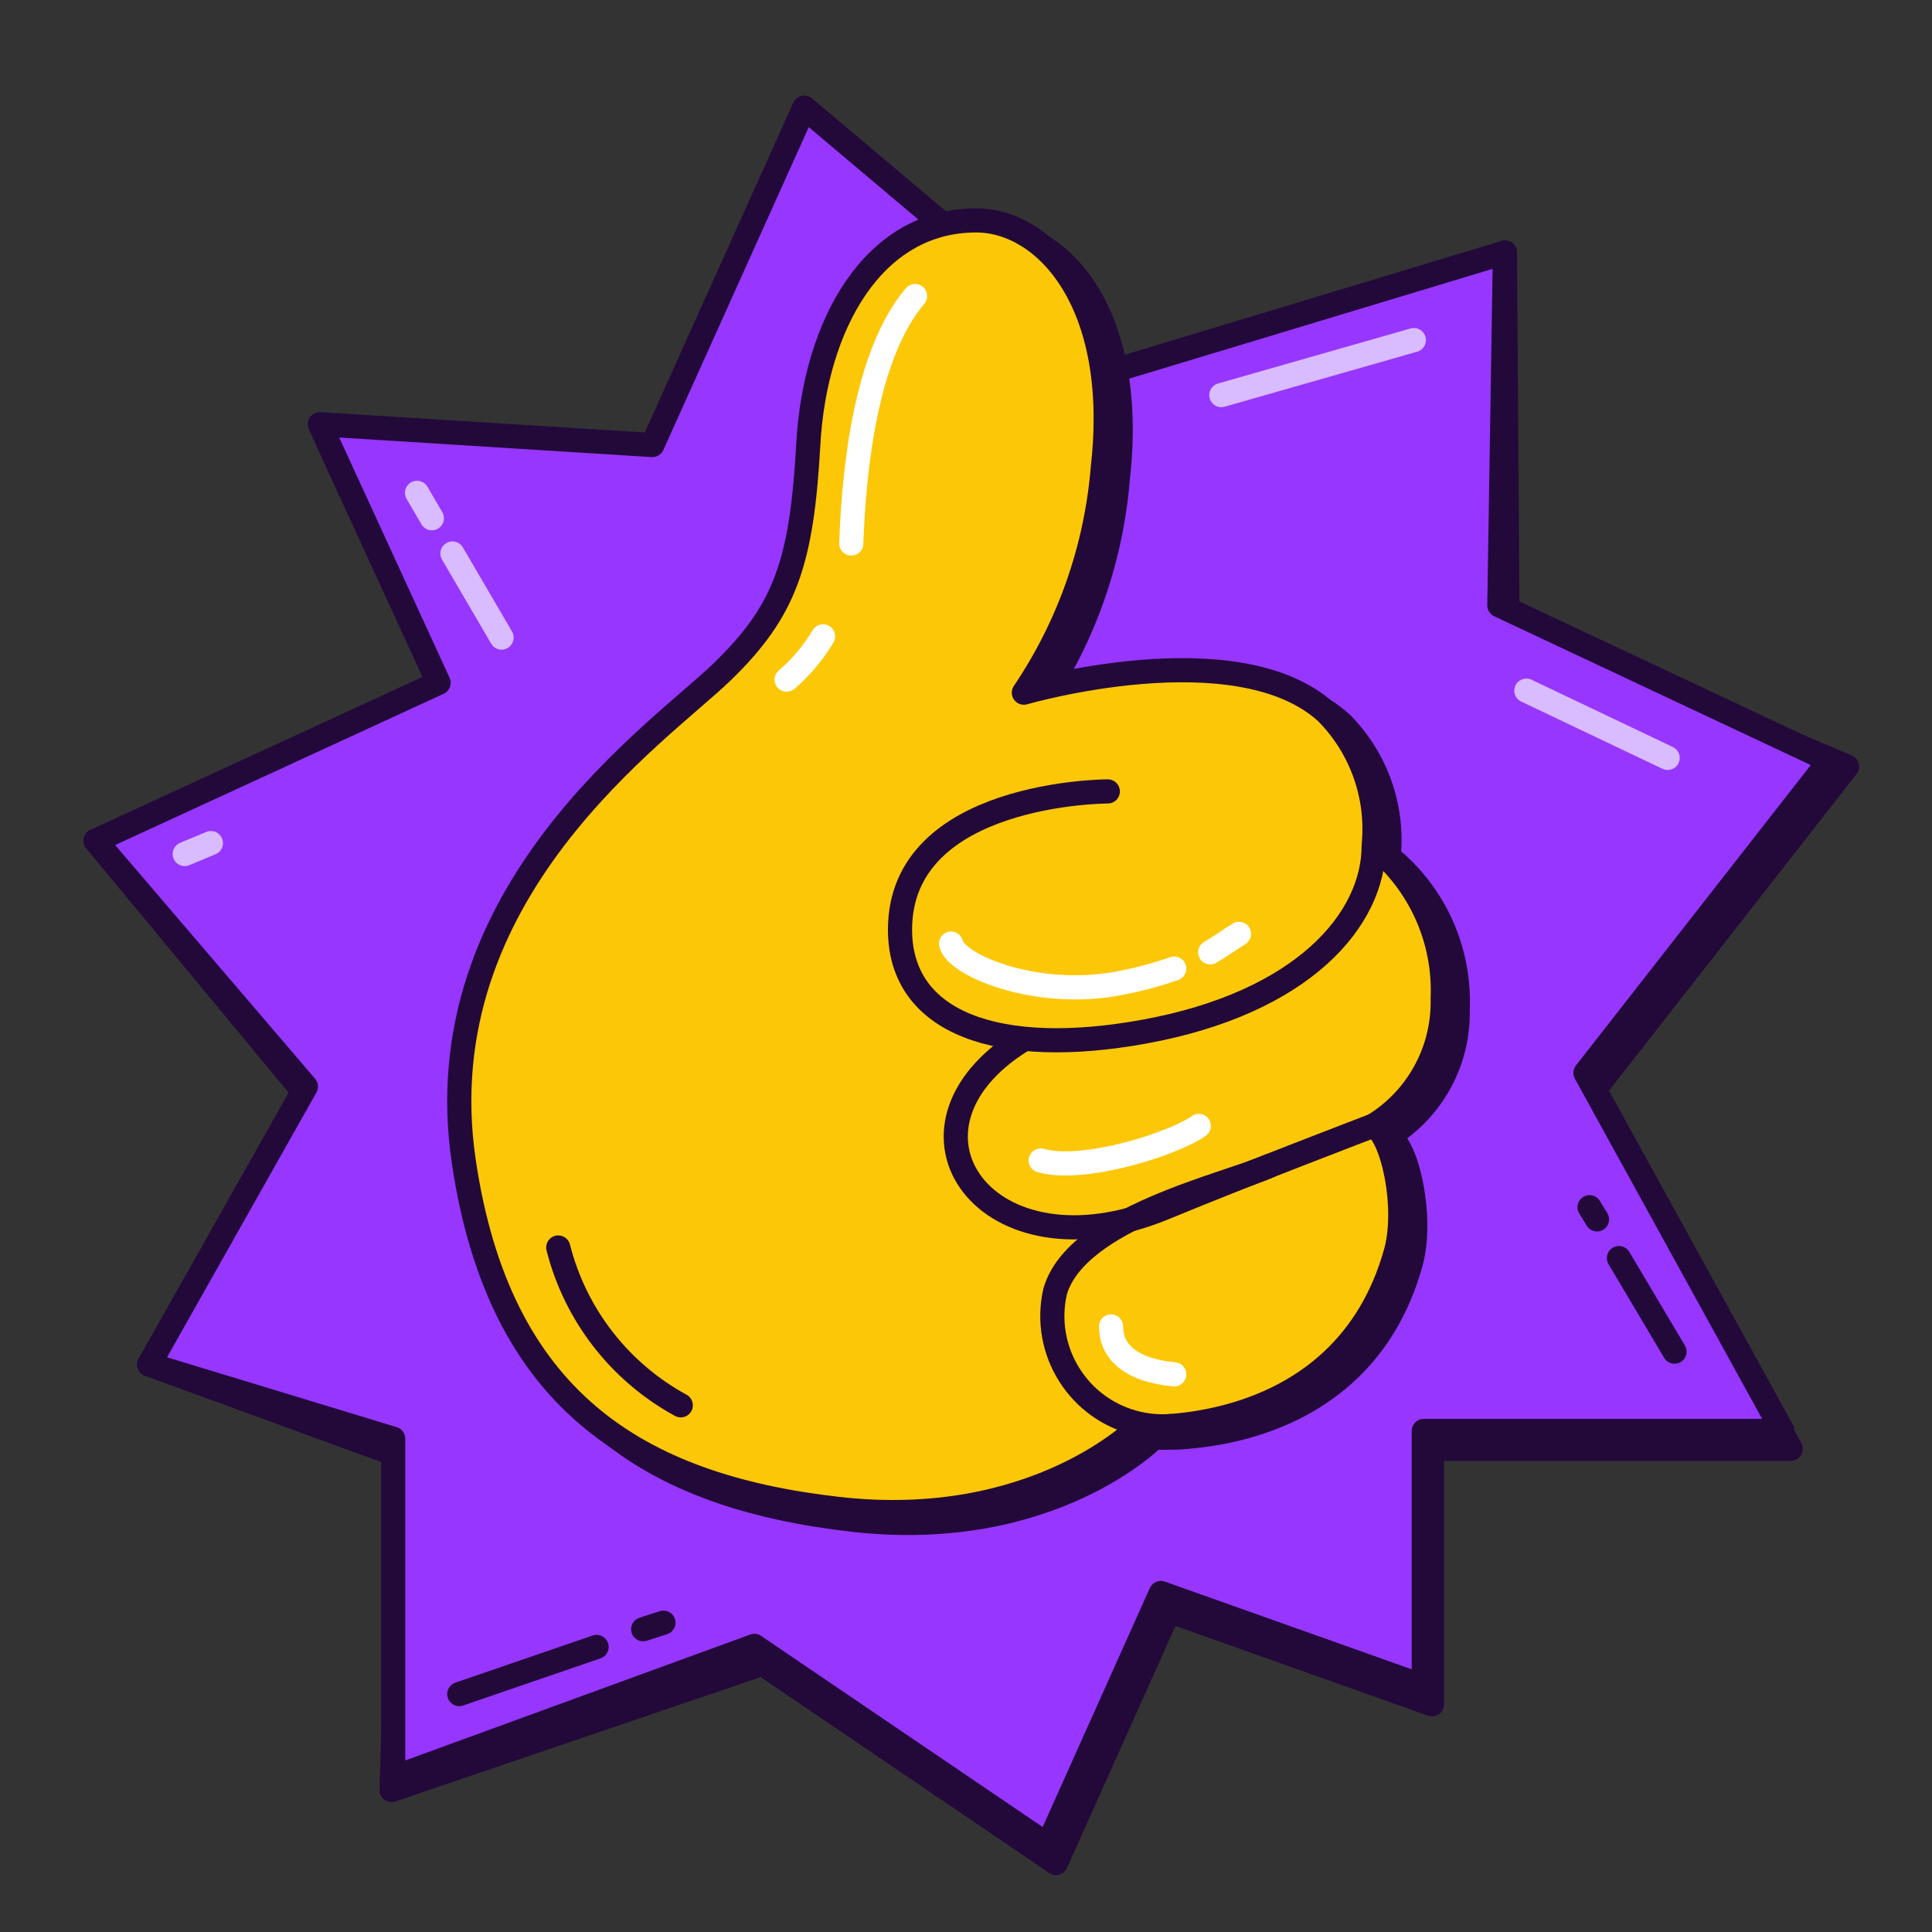 <?xml version="1.0" ?><svg id="Layer_1" style="enable-background:new 0 0 80 80;" version="1.1" viewBox="0 0 80 80" xml:space="preserve" xmlns="http://www.w3.org/2000/svg" xmlns:xlink="http://www.w3.org/1999/xlink"><rect x="0" y="0" width="80" height="80" fill="#333333" stroke="none"/><style type="text/css">
	.st0{fill:#22093A;stroke:#22093A;stroke-linecap:round;stroke-linejoin:round;}
	.st1{fill:#9736FF;stroke:#22093A;stroke-linecap:round;stroke-linejoin:round;}
	.st2{fill:#FCC707;stroke:#22093A;stroke-linecap:round;stroke-linejoin:round;}
	.st3{fill:none;stroke:#22093A;stroke-linecap:round;stroke-linejoin:round;}
	.st4{fill:none;stroke:#FFFFFF;stroke-linecap:round;stroke-linejoin:round;}
	.st5{fill:none;stroke:#D9BBFF;stroke-linecap:round;stroke-linejoin:round;}
</style><polygon class="st0" points="18.5,29.014 13.58,18.304 27.351,19.167 33.642,5.195 46.534,16.065 62.316,10.456   62.423,25.805 76.482,31.741 65.989,45.167 74.151,59.992 59.294,59.992 59.294,70.57 48.406,66.701   43.725,77.141 31.573,68.892 16.215,74.12 16.62,60.313 6.176,56.499 13.005,45.732 3.958,34.814 "/><polygon class="st1" points="18.162,28.274 13.242,17.565 27.013,18.428 33.304,4.456 46.196,15.326   62.316,10.456 62.085,25.066 75.759,31.494 65.65,44.427 73.812,59.253 58.956,59.253   58.956,69.831 48.068,65.962 43.387,76.401 31.235,68.153 16.282,73.611 16.282,59.574 6.176,56.499   12.667,44.993 3.958,34.814 "/><path class="st0" d="M57.503,47.053c0.789,0.409,1.43,3.398,0.915,5.247  c-2.182,7.836-10.63,7.223-10.63,7.223s-4.254,4.342-12.47,3.407  c-8.381-0.954-14.037-4.565-15.492-14.378C18.169,37.373,27.959,30.768,30.548,28.247  s3.271-4.497,3.543-9.403s2.657-9.267,6.95-9.267c2.862,0,6.017,3.407,5.247,10.221  c-0.269,3.341-1.395,6.557-3.271,9.335c0,0,8.82-2.562,12.529,0.818  c1.445,1.455,2.162,3.48,1.955,5.519c1.906,1.538,2.967,3.89,2.859,6.337  C60.41,43.94,59.321,45.938,57.503,47.053z"/><path class="st0" d="M57.503,35.47c0,3.059-2.928,6.503-9.511,7.7  c-5.996,1.09-10.103-0.326-10.103-4.225c0-5.724,8.604-5.724,8.604-5.724"/><path class="st0" d="M57.503,47.053c0,0-5.414,2.067-8.647,3.405  c-7.411,3.068-11.834-3.269-5.906-6.934"/><path class="st0" d="M51.694,49.544c-1.664,0.758-6.512,1.321-7.384,4.391  c-0.558,2.46,0.984,4.906,3.444,5.464c0.436,0.099,0.885,0.133,1.332,0.102"/><path class="st2" d="M56.882,46.603c0.789,0.409,1.43,3.398,0.915,5.247  c-2.182,7.836-10.63,7.223-10.63,7.223s-4.254,4.342-12.47,3.407  c-8.381-0.954-14.037-4.565-15.492-14.378c-1.657-11.179,8.132-17.785,10.722-20.306  s3.271-4.497,3.543-9.403s2.657-9.267,6.95-9.267c2.862,0,6.017,3.407,5.247,10.221  c-0.269,3.341-1.395,6.557-3.271,9.335c0,0,8.82-2.562,12.529,0.818  c1.445,1.455,2.162,3.48,1.955,5.519c1.906,1.538,2.967,3.89,2.859,6.337  C59.789,43.49,58.701,45.488,56.882,46.603z"/><path class="st2" d="M56.882,35.02c0,3.059-2.928,6.503-9.511,7.7  c-5.996,1.09-10.103-0.326-10.103-4.225c0-5.724,8.604-5.724,8.604-5.724"/><path class="st3" d="M56.882,46.603c0,0-5.414,2.067-8.647,3.405  c-7.411,3.068-11.834-3.269-5.906-6.934"/><path class="st3" d="M52.538,48.286c-1.664,0.758-7.977,2.129-8.849,5.199  c-0.558,2.46,0.984,4.906,3.444,5.464c0.436,0.099,0.885,0.133,1.332,0.102"/><path class="st4" d="M34.081,26.351c-0.403,0.675-0.913,1.28-1.509,1.792"/><path class="st4" d="M37.889,12.259c-2.022,2.388-2.526,7.055-2.64,10.245"/><path class="st4" d="M50.11,39.434c0.501-0.288,0.845-0.555,1.194-0.765"/><path class="st4" d="M39.38,39.072c0.197,0.907,3.608,2.332,7.082,1.619  c0.733-0.144,1.454-0.339,2.16-0.583"/><path class="st4" d="M43.094,48.052c1.758,0.513,5.522-0.696,6.545-1.43"/><path class="st4" d="M46.007,54.924c0,0.992,0.729,1.805,2.615,1.985"/><path class="st3" d="M23.116,51.656c0.707,2.79,2.546,5.158,5.073,6.535"/><line class="st3" x1="19.018" x2="24.703" y1="70.148" y2="68.196"/><line class="st3" x1="26.632" x2="27.472" y1="67.463" y2="67.192"/><line class="st3" x1="69.338" x2="67.037" y1="55.969" y2="52.094"/><line class="st3" x1="66.128" x2="65.82" y1="50.492" y2="49.988"/><line class="st5" x1="18.735" x2="20.769" y1="22.919" y2="26.4"/><line class="st5" x1="17.268" x2="17.883" y1="20.407" y2="21.459"/><line class="st5" x1="50.572" x2="58.545" y1="16.361" y2="14.082"/><line class="st5" x1="7.649" x2="8.733" y1="35.363" y2="34.911"/><line class="st5" x1="69.053" x2="63.203" y1="31.383" y2="28.598"/></svg>